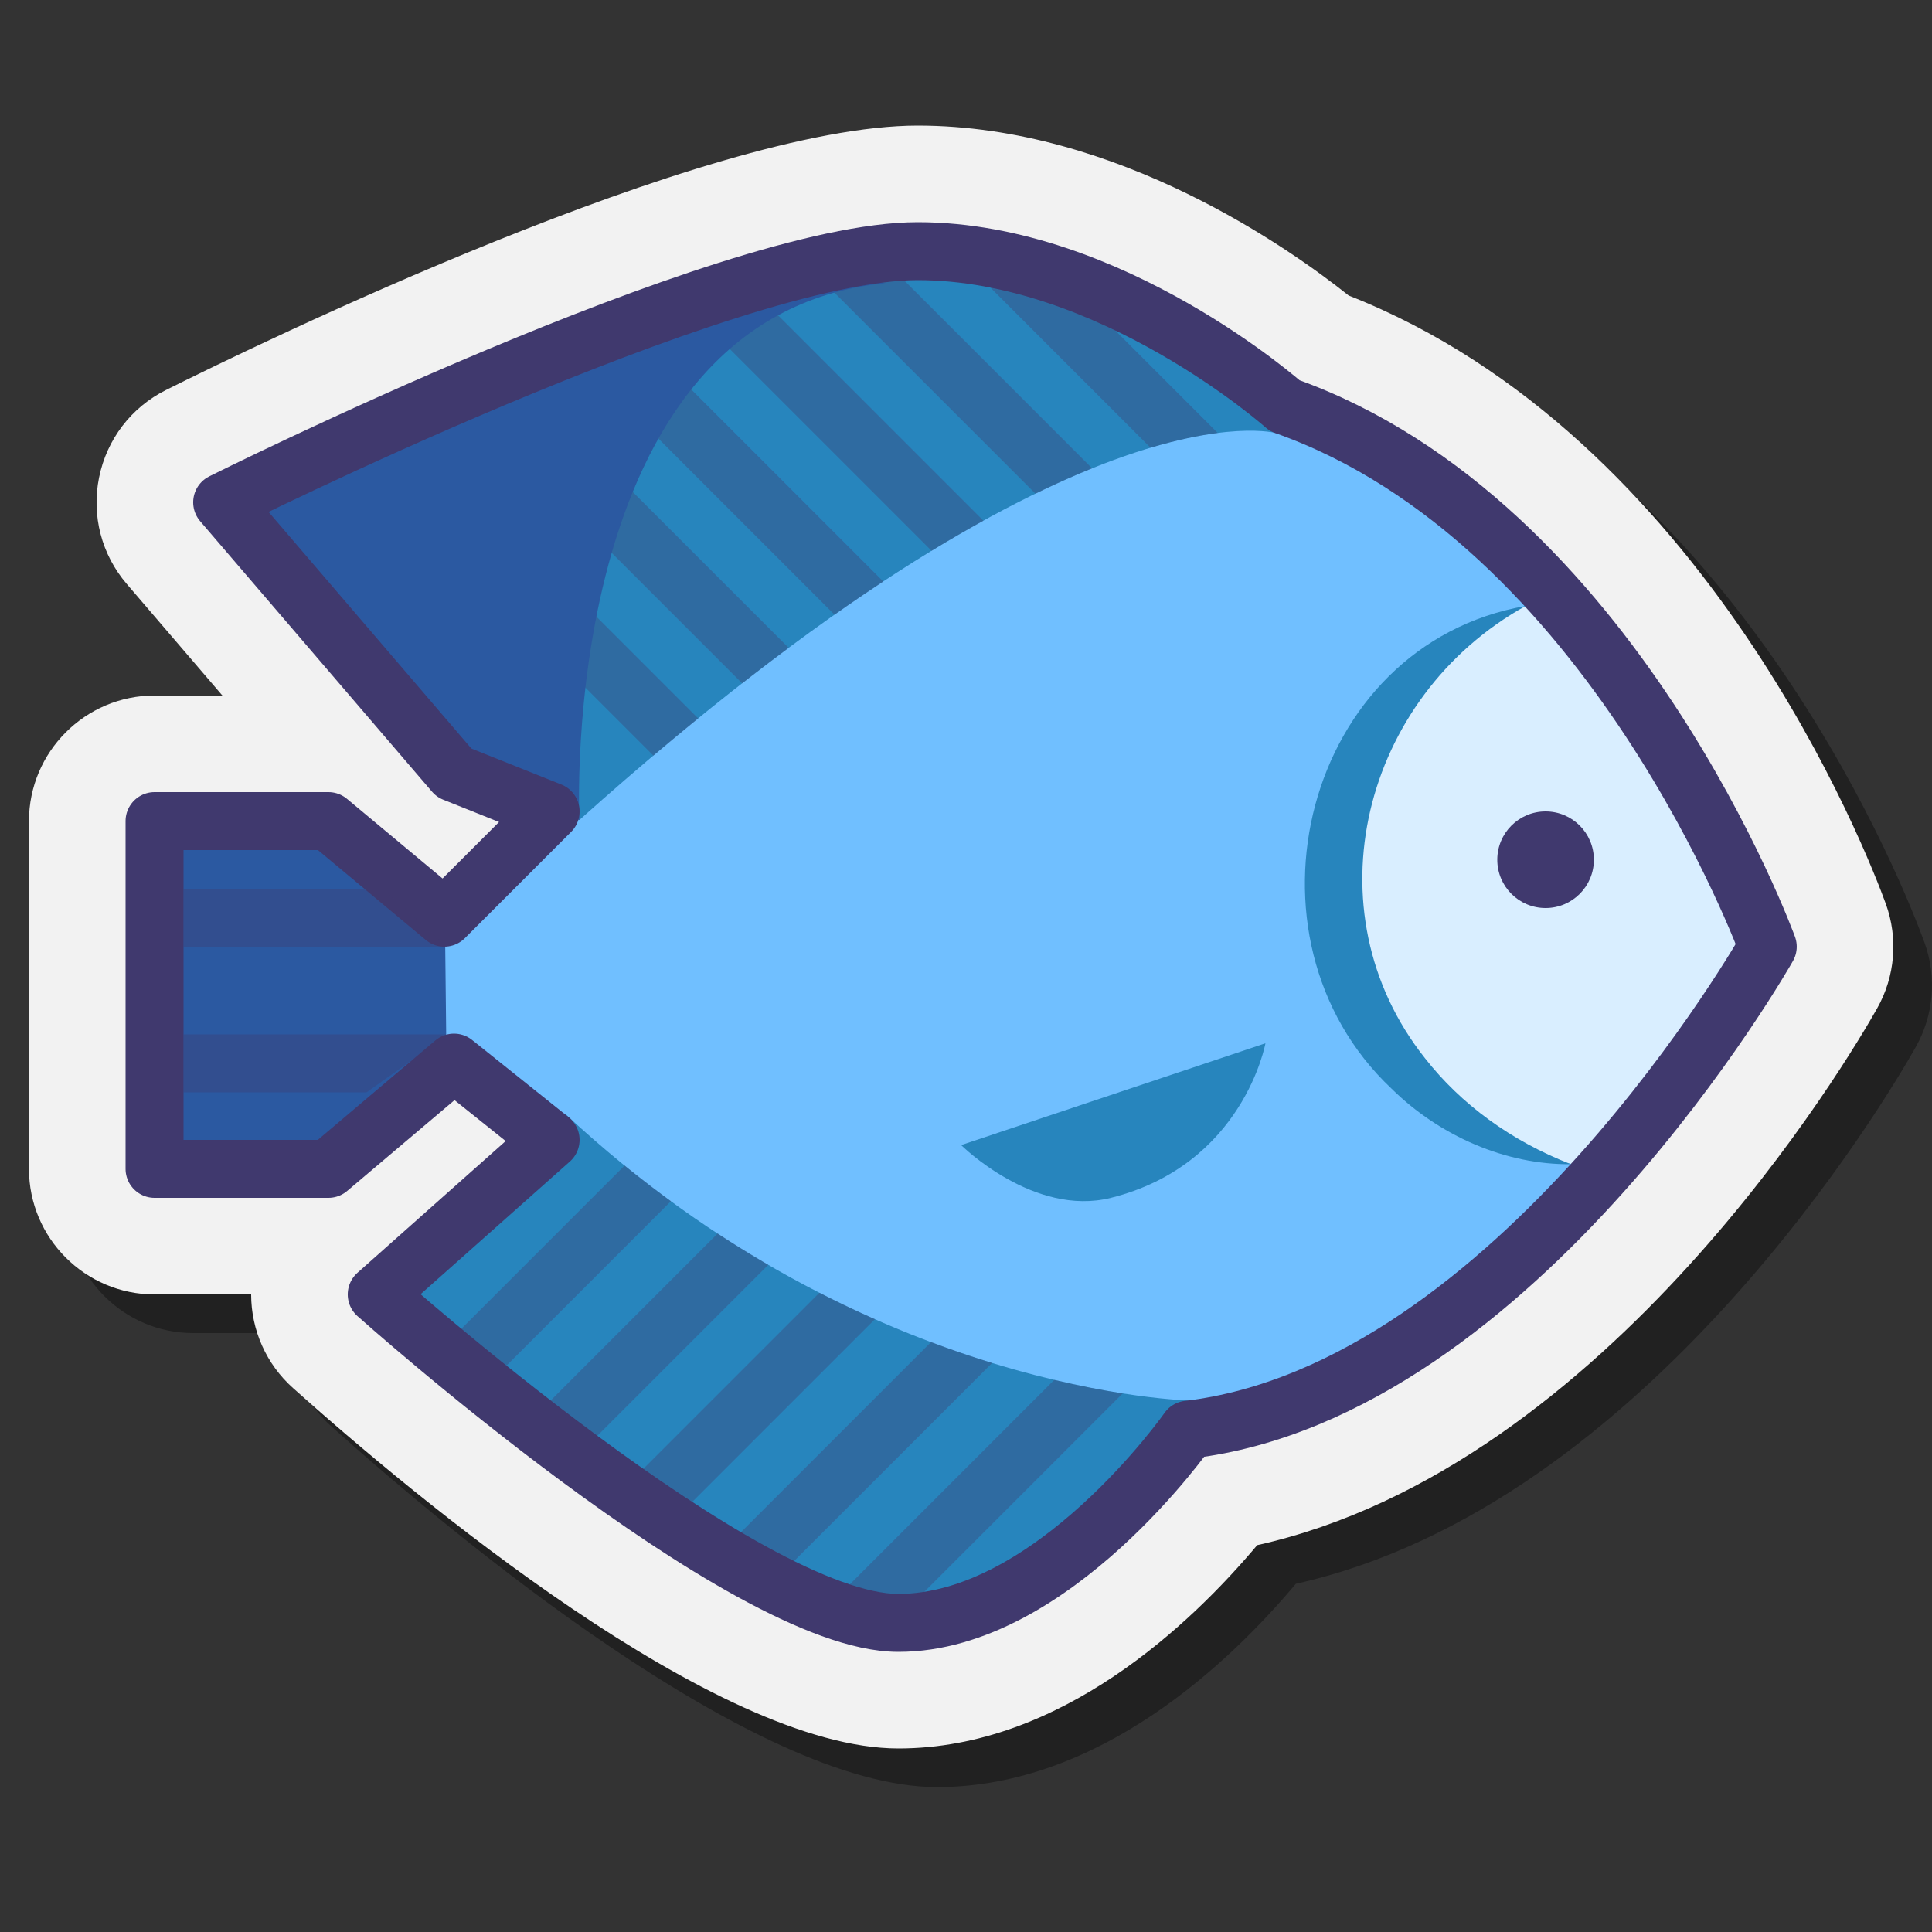 <?xml version="1.0" encoding="UTF-8" standalone="no"?>
<!DOCTYPE svg PUBLIC "-//W3C//DTD SVG 1.1//EN" "http://www.w3.org/Graphics/SVG/1.1/DTD/svg11.dtd">
<svg width="100%" height="100%" viewBox="0 0 400 400" version="1.1" xmlns="http://www.w3.org/2000/svg" xmlns:xlink="http://www.w3.org/1999/xlink" xml:space="preserve" xmlns:serif="http://www.serif.com/" style="fill-rule:evenodd;clip-rule:evenodd;stroke-linecap:round;stroke-linejoin:round;stroke-miterlimit:20;">
    <rect x="0" y="0" width="400" height="400" fill="#333333" stroke="none"/>
    <path d="M193.996,370C156.136,370 93.732,317.812 68.66,295.376C63.156,290.46 59.996,283.396 59.996,276L39.996,276C25.66,276 13.996,264.336 13.996,250L13.996,178C13.996,163.664 25.66,152 39.996,152L54.04,152L34.26,128.92C29.02,122.816 26.92,114.776 28.508,106.876C30.116,98.94 35.168,92.344 42.372,88.744C60.652,79.604 154.084,34 197.996,34C239.4,34 275.464,59.792 287.232,69.188C361.368,98.356 394.816,185.172 398.432,195.108C401.032,202.276 400.372,210.176 396.632,216.792C391.008,226.752 341.104,311.716 268.292,327.904C254.696,344.1 227.672,370 193.996,370Z" style="fill-opacity:0.35;fill-rule:nonzero;"/>
    <path d="M185.996,362C148.136,362 85.732,309.812 60.66,287.376C55.156,282.46 51.996,275.396 51.996,268L31.996,268C17.66,268 5.996,256.336 5.996,242L5.996,170C5.996,155.664 17.66,144 31.996,144L46.04,144L26.26,120.92C21.02,114.816 18.92,106.776 20.508,98.876C22.116,90.94 27.168,84.344 34.372,80.744C52.652,71.604 146.084,26 189.996,26C231.4,26 267.464,51.792 279.232,61.188C353.368,90.356 386.816,177.172 390.432,187.108C393.032,194.276 392.372,202.176 388.632,208.792C383.008,218.752 333.104,303.716 260.292,319.904C246.696,336.1 219.672,362 185.996,362Z" style="fill:rgb(242,242,242);fill-rule:nonzero;"/>
    <path d="M113.996,168L93.996,160L45.996,104C45.996,104 149.996,52 189.996,52C229.996,52 265.996,84 265.996,84C333.996,108 365.996,196 365.996,196C365.996,196 313.996,288 245.996,296C245.996,296 217.996,336 185.996,336C153.996,336 77.996,268 77.996,268L113.996,236L93.996,220L69.996,240L33.996,240L33.996,168L65.996,168L93.996,184L113.996,168Z" style="fill:rgb(112,191,255);fill-rule:nonzero;"/>
    <path d="M119.952,169.776L93.996,160L45.996,104C45.996,104 149.996,52 189.996,52C229.996,52 264.256,89.684 264.256,89.684C264.256,89.684 222.692,77.752 119.952,169.776Z" style="fill:rgb(39,133,189);fill-rule:nonzero;"/>
    <path d="M117.052,230.652C179.612,288.9 246.624,289.976 246.624,289.976C246.624,289.976 217.996,336 185.996,336C154.752,336 81.6,271.208 78.164,268.148L117.052,230.652Z" style="fill:rgb(39,133,189);fill-rule:nonzero;"/>
    <g opacity="0.35">
        <path d="M184.992,335.94C180.972,335.776 176.324,334.624 171.248,332.716L218.272,285.692C223.648,286.968 228.416,287.864 232.44,288.496L184.992,335.94Z" style="fill:rgb(64,57,110);fill-rule:nonzero;"/>
        <path d="M192.764,277.864C197.156,279.512 201.392,280.96 205.408,282.192L159.94,327.656C156.392,325.844 152.74,323.8 149.036,321.592L192.764,277.864Z" style="fill:rgb(64,57,110);fill-rule:nonzero;"/>
        <path d="M129.316,241.312C132.52,243.912 135.72,246.356 138.908,248.688L100.588,287.008C97.176,284.264 94.04,281.692 91.256,279.372L129.316,241.312Z" style="fill:rgb(64,57,110);fill-rule:nonzero;"/>
        <path d="M169.648,267.648C173.556,269.648 177.392,271.46 181.144,273.12L138.976,315.288C135.596,313.072 132.224,310.76 128.884,308.412L169.648,267.648Z" style="fill:rgb(64,57,110);fill-rule:nonzero;"/>
        <path d="M148.584,255.38C152.108,257.688 155.608,259.856 159.068,261.864L119.388,301.544C116.072,299.084 112.832,296.628 109.736,294.228L148.584,255.38Z" style="fill:rgb(64,57,110);fill-rule:nonzero;"/>
    </g>
    <path d="M92.176,195.664L92.38,214.472L65.996,236L36.828,236L37.996,172L65.996,172L92.176,195.664Z" style="fill:rgb(43,89,161);fill-rule:nonzero;"/>
    <g opacity="0.35">
        <path d="M167.512,55.34C172.612,54.1 177.4,53.152 181.732,52.592L226.104,96.964C222.488,98.424 218.56,100.18 214.384,102.212L167.512,55.34Z" style="fill:rgb(64,57,110);fill-rule:nonzero;"/>
        <path d="M141.868,63.032C146.228,61.536 150.512,60.14 154.684,58.88L203.612,107.808C200.184,109.7 196.62,111.752 192.872,114.036L141.868,63.032Z" style="fill:rgb(64,57,110);fill-rule:nonzero;"/>
        <path d="M198.028,52.524C206.428,53.548 214.44,56.092 221.848,59.376L252.12,89.648C248.392,90.124 243.78,91.044 238.208,92.704L198.028,52.524Z" style="fill:rgb(64,57,110);fill-rule:nonzero;"/>
        <path d="M117.568,72.06C121.64,70.448 125.736,68.868 129.824,67.348L182.876,120.4C179.612,122.548 176.256,124.824 172.78,127.272L117.568,72.06Z" style="fill:rgb(64,57,110);fill-rule:nonzero;"/>
        <path d="M94.008,81.832C97.88,80.16 101.864,78.472 105.928,76.784L163.28,134.136C160.16,136.456 156.94,138.924 153.66,141.484L94.008,81.832Z" style="fill:rgb(64,57,110);fill-rule:nonzero;"/>
        <path d="M70.956,92.116C74.576,90.448 78.5,88.668 82.632,86.824L144.556,148.748C141.532,151.212 138.44,153.78 135.284,156.448L70.956,92.116Z" style="fill:rgb(64,57,110);fill-rule:nonzero;"/>
    </g>
    <path d="M93.996,160L45.996,104C45.996,104 119.988,67.004 167.156,55.424L183.256,58.64C114.996,65.416 119.952,169.776 119.952,169.776L93.996,160Z" style="fill:rgb(43,89,161);fill-rule:nonzero;"/>
    <path d="M365.996,196C365.996,196 353.4,218.256 332.528,241.824C301.016,240.016 275.996,213.964 275.996,182C275.996,153.656 295.672,129.964 322.096,123.684C351.744,156.876 365.996,196 365.996,196Z" style="fill:rgb(217,238,255);fill-rule:nonzero;"/>
    <path d="M113.996,168L93.996,160L45.996,104C45.996,104 149.996,52 189.996,52C229.996,52 265.996,84 265.996,84C333.996,108 365.996,196 365.996,196C365.996,196 313.996,288 245.996,296C245.996,296 217.996,336 185.996,336C153.996,336 77.996,268 77.996,268L113.996,236L93.996,220L67.996,242L31.996,242L31.996,170L67.996,170L91.996,190L113.996,168Z" style="fill:none;fill-rule:nonzero;stroke:rgb(64,57,110);stroke-width:12px;"/>
    <circle cx="319.996" cy="178" r="10" style="fill:rgb(64,57,110);"/>
    <path d="M315.852,125.464C270.016,133.5 254.82,194.012 288.088,225.376C298.144,235.284 311.86,241.18 325.24,241.036C312.824,236.2 302.5,228.636 295.028,219.088C270.78,188.548 282.112,144.2 315.852,125.464Z" style="fill:rgb(39,133,189);fill-rule:nonzero;"/>
    <g opacity="0.35">
        <path d="M37.996,214.156L92.376,214.156L92.38,214.472L75.888,226.156L37.996,226.156L37.996,214.156Z" style="fill:rgb(64,57,110);fill-rule:nonzero;"/>
        <path d="M37.996,196.036L37.996,184.036L79.312,184.036L92.176,195.664L92.18,196.036L37.996,196.036Z" style="fill:rgb(64,57,110);fill-rule:nonzero;"/>
    </g>
    <path d="M261.996,216C261.996,216 257.436,241.14 229.996,248C213.996,252 198.996,237.08 198.996,237.08L261.996,216Z" style="fill:rgb(39,133,189);fill-rule:nonzero;"/>
</svg>
